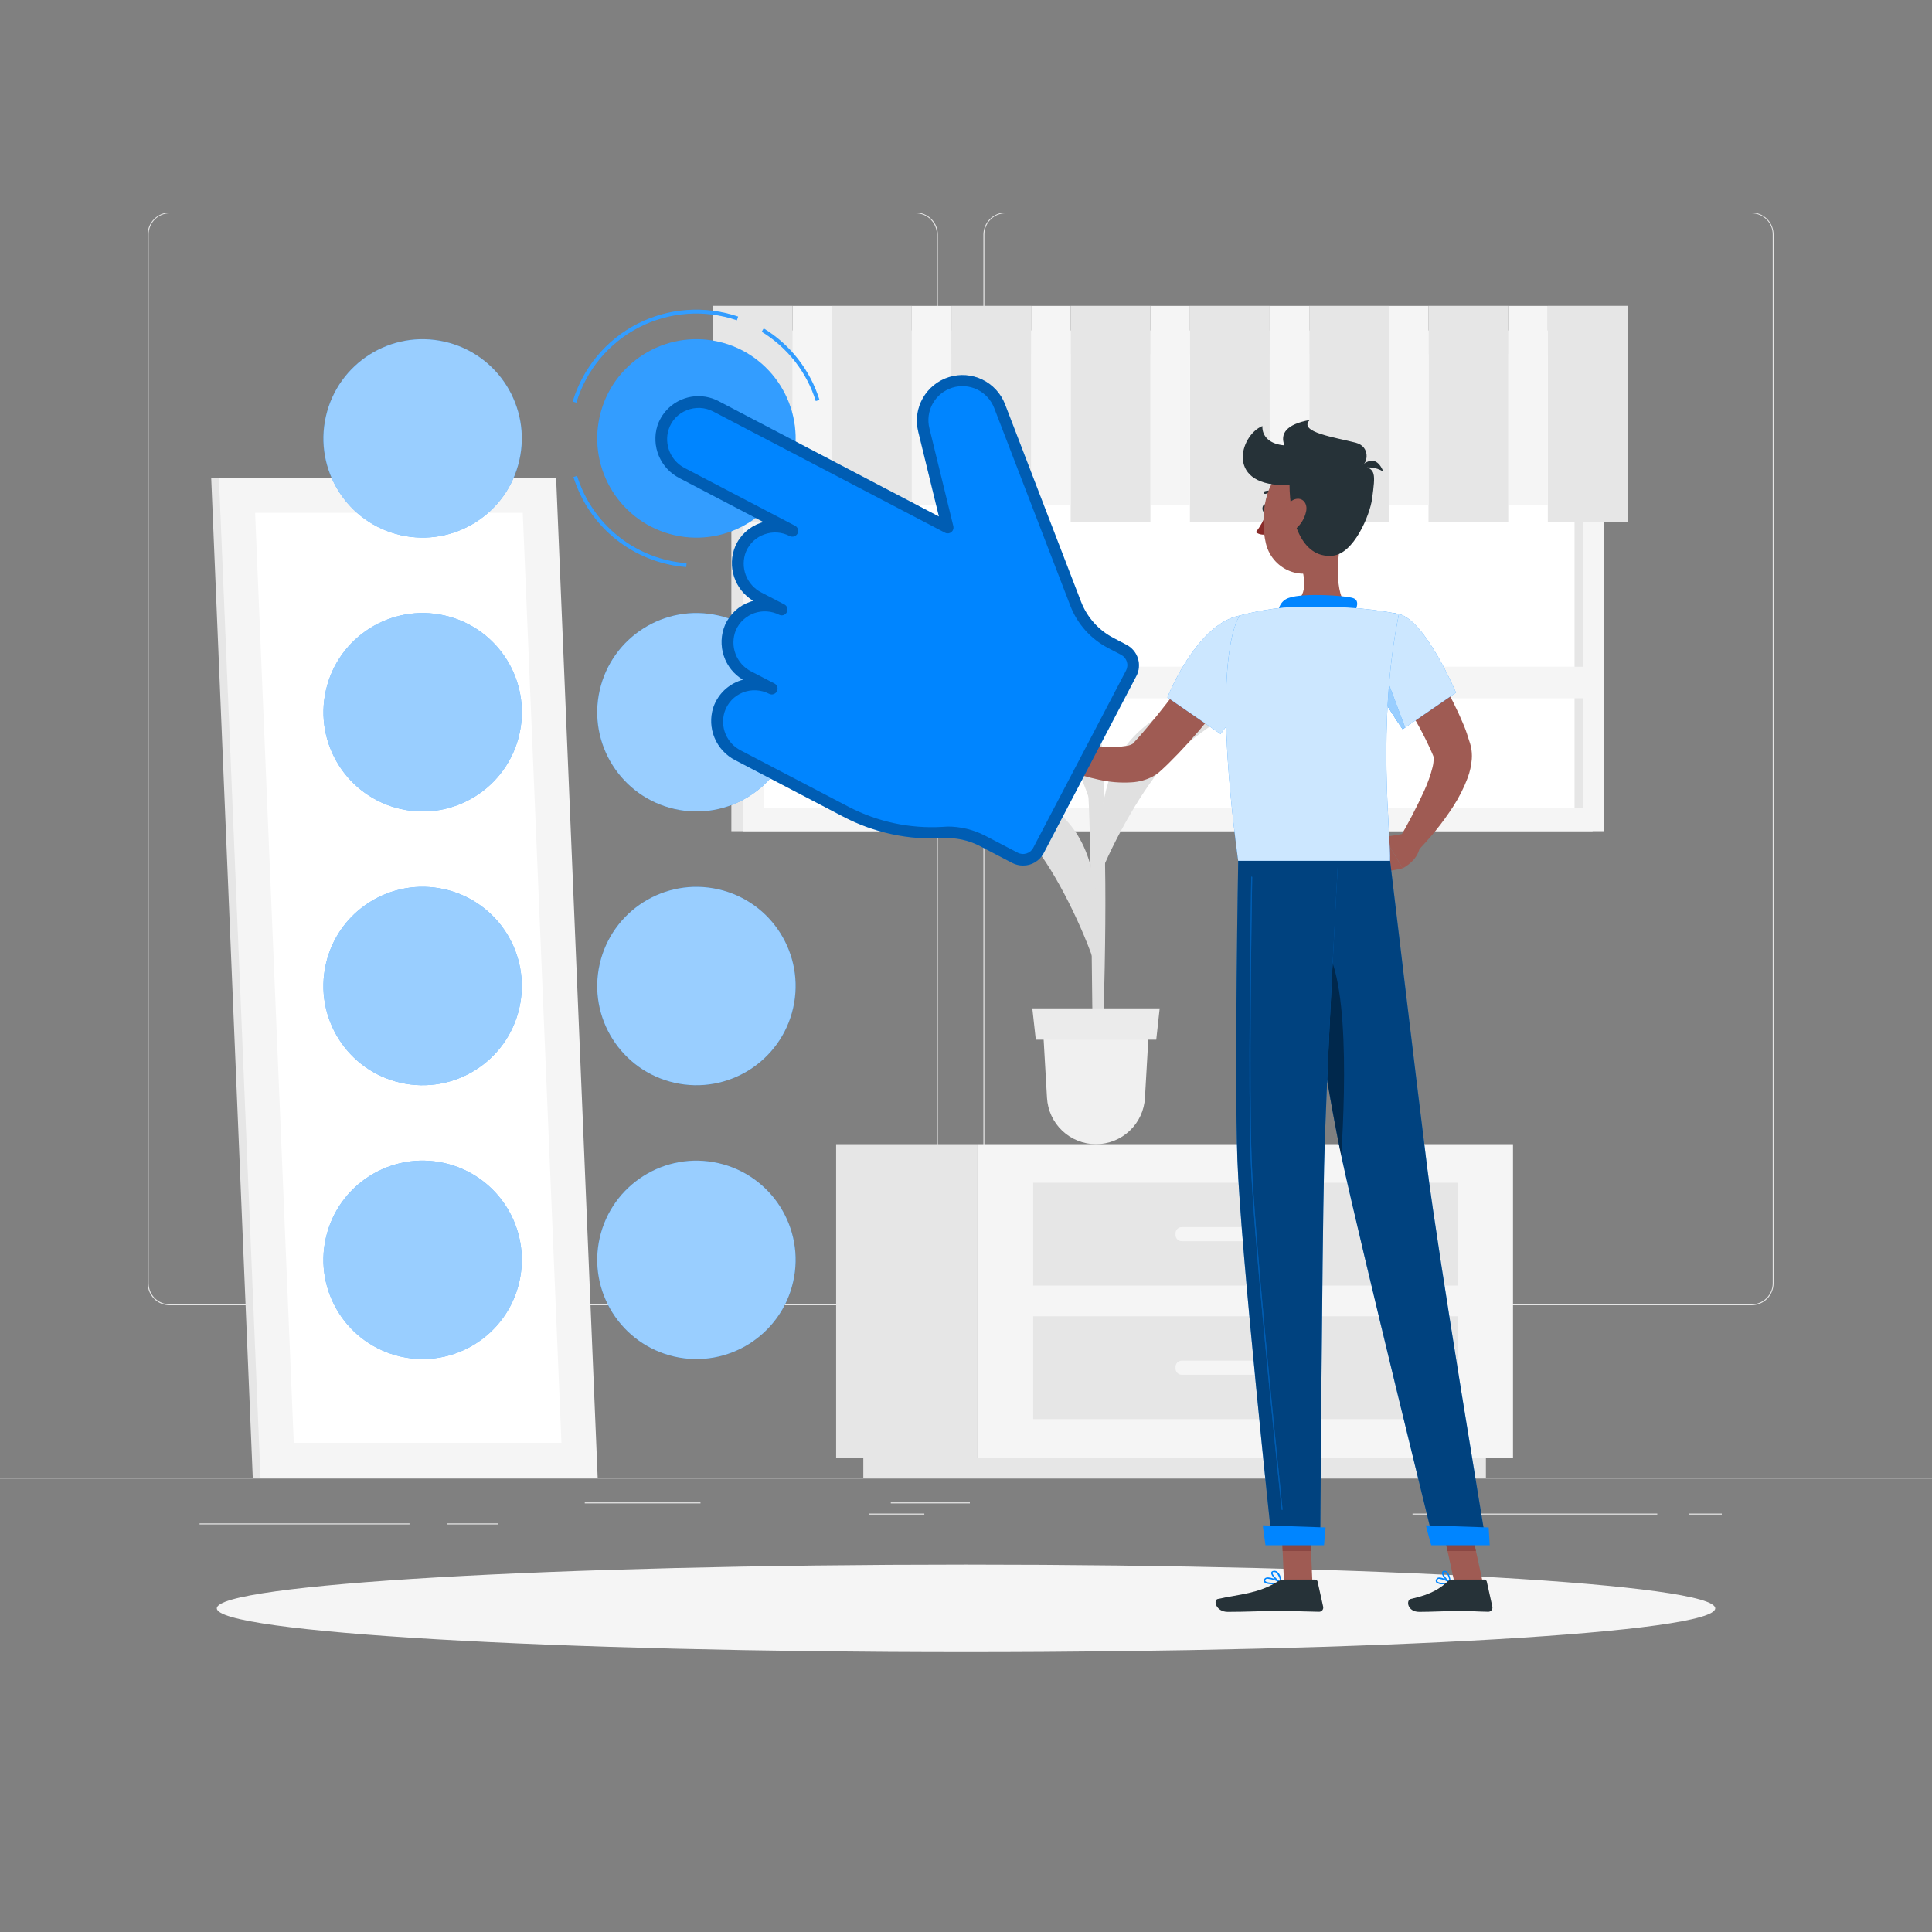 <svg width="40" height="40" viewBox="0 0 40 40" fill="none" xmlns="http://www.w3.org/2000/svg">
<rect x="0" y="0" width="40" height="40" fill="#808080" stroke="none"/>
<path d="M40 30.592H0V30.612H40V30.592Z" fill="#E6E6E6"/>
<path d="M8.479 31.541H4.132V31.561H8.479V31.541Z" fill="#E6E6E6"/>
<path d="M20.08 31.106H18.443V31.126H20.08V31.106Z" fill="#E6E6E6"/>
<path d="M14.503 31.106H12.107V31.126H14.503V31.106Z" fill="#E6E6E6"/>
<path d="M34.312 31.337H29.245V31.357H34.312V31.337Z" fill="#E6E6E6"/>
<path d="M19.137 31.337H17.994V31.357H19.137V31.337Z" fill="#E6E6E6"/>
<path d="M10.32 31.541H9.254V31.561H10.32V31.541Z" fill="#E6E6E6"/>
<path d="M35.648 31.337H34.967V31.357H35.648V31.337Z" fill="#E6E6E6"/>
<path d="M18.96 27.024H3.513C3.392 27.024 3.276 26.976 3.19 26.89C3.105 26.804 3.057 26.688 3.057 26.567V4.853C3.058 4.732 3.106 4.617 3.192 4.533C3.277 4.448 3.392 4.4 3.513 4.4H18.96C19.081 4.4 19.197 4.448 19.283 4.534C19.369 4.619 19.417 4.736 19.417 4.857V26.567C19.417 26.688 19.369 26.804 19.283 26.89C19.197 26.976 19.081 27.024 18.96 27.024ZM3.513 4.416C3.397 4.416 3.286 4.462 3.204 4.544C3.123 4.626 3.077 4.737 3.077 4.853V26.567C3.077 26.683 3.123 26.794 3.204 26.876C3.286 26.958 3.397 27.004 3.513 27.004H18.96C19.076 27.004 19.187 26.958 19.268 26.876C19.35 26.794 19.396 26.683 19.397 26.567V4.853C19.396 4.737 19.35 4.626 19.268 4.544C19.187 4.462 19.076 4.416 18.96 4.416H3.513Z" fill="#E6E6E6"/>
<path d="M36.265 27.024H20.817C20.696 27.024 20.58 26.976 20.494 26.89C20.409 26.804 20.361 26.688 20.36 26.567V4.853C20.362 4.732 20.41 4.617 20.496 4.533C20.581 4.448 20.697 4.4 20.817 4.4H36.265C36.385 4.4 36.501 4.448 36.586 4.533C36.671 4.618 36.719 4.733 36.72 4.853V26.567C36.72 26.688 36.672 26.804 36.587 26.89C36.502 26.975 36.386 27.023 36.265 27.024ZM20.817 4.416C20.701 4.416 20.59 4.462 20.509 4.544C20.427 4.626 20.381 4.737 20.38 4.853V26.567C20.381 26.683 20.427 26.794 20.509 26.876C20.59 26.958 20.701 27.004 20.817 27.004H36.265C36.381 27.004 36.492 26.958 36.574 26.876C36.656 26.794 36.702 26.683 36.702 26.567V4.853C36.702 4.737 36.656 4.626 36.574 4.544C36.492 4.462 36.381 4.416 36.265 4.416H20.817Z" fill="#E6E6E6"/>
<path d="M32.973 6.845H15.142V17.209H32.973V6.845Z" fill="#E6E6E6"/>
<path d="M33.214 6.845H15.383V17.209H33.214V6.845Z" fill="#F5F5F5"/>
<path d="M32.781 16.723V7.331L15.816 7.331V16.723H32.781Z" fill="white"/>
<path d="M32.781 16.723V7.331H32.599V16.723H32.781Z" fill="#E6E6E6"/>
<path d="M33.035 13.804H15.562V14.457H33.035V13.804Z" fill="#F5F5F5"/>
<path d="M20.239 23.689H17.311V30.18H20.239V23.689Z" fill="#E6E6E6"/>
<path d="M30.764 30.181H17.874V30.592H30.764V30.181Z" fill="#E6E6E6"/>
<path d="M20.239 30.181H31.325V23.689H20.239V30.181Z" fill="#F5F5F5"/>
<path d="M21.391 26.617H30.175V24.488H21.391V26.617Z" fill="#E6E6E6"/>
<path d="M21.391 29.381H30.175V27.252H21.391V29.381Z" fill="#E6E6E6"/>
<path d="M27.1 25.406H24.467C24.396 25.406 24.338 25.464 24.338 25.535V25.57C24.338 25.641 24.396 25.698 24.467 25.698H27.1C27.171 25.698 27.229 25.641 27.229 25.57V25.535C27.229 25.464 27.171 25.406 27.1 25.406Z" fill="#F5F5F5"/>
<path d="M27.1 28.171H24.467C24.396 28.171 24.338 28.229 24.338 28.3V28.334C24.338 28.405 24.396 28.463 24.467 28.463H27.1C27.171 28.463 27.229 28.405 27.229 28.334V28.3C27.229 28.229 27.171 28.171 27.1 28.171Z" fill="#F5F5F5"/>
<path d="M11.471 30.592H5.233L4.373 9.898H10.611L11.471 30.592Z" fill="#E6E6E6"/>
<path d="M12.374 30.592H5.393L4.533 9.898H11.514L12.374 30.592Z" fill="#F5F5F5"/>
<path d="M6.082 29.872L5.282 10.618H10.823L11.624 29.872H6.082Z" fill="white"/>
<path d="M22.795 22.687C22.875 20.502 22.955 17.474 22.786 16.378L22.51 16.164C22.51 16.164 22.57 16.368 22.602 19.717C22.634 23.066 22.673 22.19 22.639 22.687H22.795Z" fill="#E0E0E0"/>
<path d="M23.308 15.447C23.819 14.755 24.893 14.263 26.006 14.266C26.443 14.266 24.705 15.07 24.002 15.958C23.455 16.646 22.853 17.806 22.656 18.449C22.751 17.095 22.8 16.138 23.308 15.447Z" fill="#E0E0E0"/>
<path d="M22.284 17.249C21.815 16.529 20.771 15.975 19.661 15.913C19.225 15.888 20.912 16.793 21.562 17.718C22.067 18.438 22.602 19.63 22.762 20.285C22.745 18.928 22.754 17.97 22.284 17.249Z" fill="#E0E0E0"/>
<path d="M22.494 14.292C22.067 13.452 21.07 12.641 19.986 12.312C19.559 12.182 21.325 13.661 21.83 14.792C22.222 15.672 22.697 16.777 22.822 17.476C22.868 16.098 22.92 15.133 22.494 14.292Z" fill="#E0E0E0"/>
<path d="M22.691 23.689C22.951 23.689 23.201 23.589 23.389 23.411C23.578 23.232 23.691 22.988 23.705 22.729L23.795 21.169H21.587L21.677 22.729C21.691 22.988 21.804 23.232 21.993 23.411C22.181 23.589 22.431 23.689 22.691 23.689Z" fill="#F0F0F0"/>
<path d="M21.445 21.525H23.939L24.01 20.877H21.373L21.445 21.525Z" fill="#EBEBEB"/>
<path d="M32.046 10.812H33.697V6.332H32.046V10.812Z" fill="#E6E6E6"/>
<path d="M32.046 6.333H31.227V10.454H32.046V6.333Z" fill="#F5F5F5"/>
<path d="M29.576 10.812H31.227V6.332H29.576V10.812Z" fill="#E6E6E6"/>
<path d="M29.576 6.333H28.758V10.454H29.576V6.333Z" fill="#F5F5F5"/>
<path d="M27.107 10.812H28.758V6.332H27.107V10.812Z" fill="#E6E6E6"/>
<path d="M27.107 6.333H26.288V10.454H27.107V6.333Z" fill="#F5F5F5"/>
<path d="M24.636 10.812H26.287V6.332H24.636V10.812Z" fill="#E6E6E6"/>
<path d="M24.636 6.333H23.817V10.454H24.636V6.333Z" fill="#F5F5F5"/>
<path d="M22.167 10.812H23.818V6.332H22.167V10.812Z" fill="#E6E6E6"/>
<path d="M22.166 6.333H21.348V10.454H22.166V6.333Z" fill="#F5F5F5"/>
<path d="M19.697 10.812H21.348V6.332H19.697V10.812Z" fill="#E6E6E6"/>
<path d="M19.696 6.333H18.878V10.454H19.696V6.333Z" fill="#F5F5F5"/>
<path d="M17.227 10.812H18.878V6.332H17.227V10.812Z" fill="#E6E6E6"/>
<path d="M17.228 6.333H16.409V10.454H17.228V6.333Z" fill="#F5F5F5"/>
<path d="M14.758 10.812H16.409V6.332H14.758V10.812Z" fill="#E6E6E6"/>
<path d="M20 34.205C28.567 34.205 35.512 33.799 35.512 33.299C35.512 32.799 28.567 32.394 20 32.394C11.434 32.394 4.489 32.799 4.489 33.299C4.489 33.799 11.434 34.205 20 34.205Z" fill="#F5F5F5"/>
<path d="M28.194 17.562L28.534 18.082L29.04 17.977L28.658 17.331L28.194 17.562Z" fill="#9F5B53"/>
<path d="M29.158 13.105C29.23 13.193 29.29 13.27 29.352 13.355C29.413 13.44 29.472 13.521 29.531 13.606C29.648 13.775 29.759 13.949 29.863 14.127C29.967 14.306 30.067 14.488 30.155 14.679C30.203 14.773 30.243 14.872 30.286 14.969C30.329 15.066 30.366 15.167 30.397 15.272L30.423 15.352L30.436 15.391C30.443 15.414 30.45 15.439 30.455 15.462C30.472 15.545 30.478 15.63 30.472 15.715C30.462 15.848 30.433 15.978 30.387 16.103C30.308 16.311 30.208 16.51 30.087 16.697C29.863 17.043 29.602 17.365 29.31 17.657L28.96 17.383C29.153 17.055 29.328 16.718 29.487 16.372C29.559 16.214 29.618 16.05 29.66 15.882C29.676 15.818 29.683 15.753 29.682 15.688C29.682 15.674 29.679 15.66 29.673 15.648L29.66 15.617L29.634 15.557C29.484 15.22 29.308 14.896 29.106 14.588C29.005 14.428 28.899 14.274 28.791 14.117C28.684 13.961 28.567 13.806 28.462 13.664L29.158 13.105Z" fill="#9F5B53"/>
<path d="M28.961 12.712C29.512 12.838 30.144 14.34 30.144 14.34L29.041 15.098C28.765 14.704 28.521 14.288 28.309 13.856C27.982 13.168 28.401 12.583 28.961 12.712Z" fill="#0085FF"/>
<path opacity="0.8" d="M28.961 12.712C29.512 12.838 30.144 14.34 30.144 14.34L29.041 15.098C28.765 14.704 28.521 14.288 28.309 13.856C27.982 13.168 28.401 12.583 28.961 12.712Z" fill="white"/>
<path d="M28.568 13.669L29.092 15.062L29.04 15.098C29.04 15.098 28.813 14.778 28.568 14.352V13.669Z" fill="#0085FF"/>
<path opacity="0.6" d="M28.568 13.669L29.092 15.062L29.04 15.098C29.04 15.098 28.813 14.778 28.568 14.352V13.669Z" fill="white"/>
<path d="M27.172 32.771H26.584L26.525 31.41H27.113L27.172 32.771Z" fill="#9F5B53"/>
<path d="M30.701 32.771H30.113L29.817 31.41H30.405L30.701 32.771Z" fill="#9F5B53"/>
<path d="M26.525 31.411L26.556 32.112H27.144L27.113 31.411H26.525Z" fill="#8A4743"/>
<path d="M30.405 31.411H29.817L29.969 32.112H30.557L30.405 31.411Z" fill="#8A4743"/>
<path d="M26.751 17.822C26.751 17.822 27.418 22.313 27.784 23.996C28.184 25.836 29.696 31.976 29.696 31.976H30.773C30.773 31.976 29.776 25.987 29.547 24.16C29.299 22.18 28.78 17.819 28.78 17.819L26.751 17.822Z" fill="#0085FF"/>
<path opacity="0.5" d="M26.751 17.822C26.751 17.822 27.418 22.313 27.784 23.996C28.184 25.836 29.696 31.976 29.696 31.976H30.773C30.773 31.976 29.776 25.987 29.547 24.16C29.299 22.18 28.78 17.819 28.78 17.819L26.751 17.822Z" fill="black"/>
<path opacity="0.4" d="M27.173 19.422C27.944 19.573 27.862 22.45 27.769 23.929C27.547 22.883 27.221 20.871 26.999 19.443C27.053 19.417 27.114 19.409 27.173 19.422Z" fill="black"/>
<path d="M25.636 17.822C25.636 17.822 25.556 22.216 25.619 24.009C25.685 25.873 26.339 31.977 26.339 31.977H27.334C27.334 31.977 27.371 25.982 27.414 24.151C27.462 22.155 27.703 17.822 27.703 17.822H25.636Z" fill="#0085FF"/>
<path opacity="0.5" d="M25.636 17.822C25.636 17.822 25.556 22.216 25.619 24.009C25.685 25.873 26.339 31.977 26.339 31.977H27.334C27.334 31.977 27.371 25.982 27.414 24.151C27.462 22.155 27.703 17.822 27.703 17.822H25.636Z" fill="black"/>
<path d="M29.088 17.257L28.658 17.331L29.04 17.977C29.04 17.977 29.339 17.833 29.393 17.554L29.088 17.257Z" fill="#9F5B53"/>
<path d="M26.249 10.528C26.249 10.575 26.224 10.614 26.193 10.614C26.162 10.614 26.137 10.575 26.137 10.528C26.137 10.481 26.162 10.442 26.193 10.442C26.224 10.442 26.249 10.48 26.249 10.528Z" fill="#263238"/>
<path d="M26.227 10.613C26.171 10.758 26.095 10.895 26.001 11.019C26.033 11.042 26.07 11.058 26.11 11.065C26.149 11.072 26.189 11.071 26.227 11.061V10.613Z" fill="#892B29"/>
<path d="M26.417 10.265C26.411 10.266 26.405 10.264 26.401 10.26C26.373 10.239 26.34 10.224 26.306 10.218C26.271 10.212 26.236 10.214 26.202 10.224C26.199 10.225 26.195 10.226 26.192 10.226C26.188 10.226 26.185 10.225 26.181 10.223C26.178 10.222 26.175 10.22 26.173 10.217C26.17 10.214 26.168 10.211 26.167 10.208C26.166 10.205 26.165 10.201 26.165 10.197C26.165 10.194 26.166 10.19 26.167 10.187C26.169 10.183 26.171 10.18 26.173 10.178C26.176 10.175 26.179 10.173 26.182 10.172C26.224 10.158 26.269 10.155 26.313 10.163C26.357 10.17 26.398 10.188 26.433 10.215C26.436 10.217 26.439 10.22 26.441 10.223C26.442 10.226 26.444 10.229 26.445 10.233C26.445 10.236 26.445 10.24 26.444 10.244C26.443 10.247 26.442 10.251 26.439 10.254C26.437 10.257 26.433 10.26 26.43 10.262C26.426 10.265 26.421 10.266 26.417 10.265Z" fill="#263238"/>
<path d="M27.779 11.074C27.694 11.505 27.61 12.292 27.911 12.579C27.911 12.579 27.793 13.015 26.994 13.015C26.114 13.015 26.575 12.579 26.575 12.579C27.055 12.465 27.042 12.109 26.958 11.775L27.779 11.074Z" fill="#9F5B53"/>
<path d="M28.026 12.729C28.089 12.591 28.158 12.433 28.015 12.383C27.855 12.329 26.993 12.274 26.695 12.375C26.656 12.386 26.619 12.405 26.587 12.43C26.555 12.455 26.529 12.486 26.509 12.522C26.489 12.557 26.476 12.596 26.472 12.637C26.467 12.677 26.471 12.718 26.482 12.758L28.026 12.729Z" fill="#0085FF"/>
<path d="M29.876 32.8C29.852 32.803 29.826 32.802 29.802 32.795C29.778 32.788 29.755 32.777 29.735 32.762C29.728 32.752 29.725 32.74 29.725 32.728C29.725 32.717 29.728 32.705 29.735 32.695C29.74 32.687 29.746 32.68 29.753 32.674C29.761 32.668 29.77 32.664 29.779 32.662C29.865 32.643 30.027 32.754 30.034 32.758C30.036 32.76 30.038 32.762 30.039 32.765C30.04 32.767 30.04 32.77 30.04 32.773C30.039 32.775 30.038 32.778 30.036 32.78C30.034 32.782 30.032 32.783 30.029 32.783C29.979 32.794 29.928 32.8 29.876 32.8ZM29.803 32.688H29.786C29.78 32.689 29.775 32.691 29.771 32.695C29.767 32.698 29.763 32.702 29.76 32.707C29.747 32.73 29.756 32.739 29.76 32.742C29.785 32.776 29.905 32.776 29.993 32.762C29.936 32.724 29.871 32.699 29.803 32.69V32.688Z" fill="#0085FF"/>
<path d="M30.027 32.785H30.021C29.96 32.752 29.842 32.626 29.854 32.558C29.856 32.548 29.862 32.538 29.87 32.532C29.878 32.525 29.889 32.521 29.899 32.522C29.91 32.52 29.92 32.521 29.93 32.524C29.941 32.527 29.95 32.532 29.958 32.539C30.026 32.595 30.038 32.765 30.038 32.772C30.039 32.774 30.038 32.777 30.037 32.779C30.036 32.782 30.034 32.783 30.032 32.785C30.03 32.785 30.029 32.785 30.027 32.785ZM29.909 32.545H29.902C29.884 32.545 29.882 32.557 29.882 32.56C29.874 32.599 29.95 32.696 30.01 32.742C30.005 32.675 29.981 32.611 29.941 32.557C29.932 32.55 29.92 32.547 29.909 32.547V32.545Z" fill="#0085FF"/>
<path d="M26.347 32.8C26.272 32.8 26.199 32.789 26.174 32.756C26.168 32.747 26.165 32.736 26.165 32.725C26.165 32.714 26.168 32.704 26.174 32.695C26.179 32.687 26.185 32.679 26.193 32.674C26.201 32.668 26.209 32.664 26.218 32.662C26.315 32.636 26.522 32.752 26.53 32.757C26.533 32.759 26.535 32.761 26.536 32.764C26.537 32.766 26.537 32.769 26.537 32.772C26.537 32.775 26.535 32.777 26.533 32.779C26.531 32.781 26.529 32.782 26.526 32.783C26.467 32.794 26.407 32.8 26.347 32.8ZM26.254 32.686C26.245 32.685 26.236 32.685 26.227 32.686C26.222 32.687 26.216 32.69 26.212 32.693C26.207 32.696 26.203 32.7 26.2 32.705C26.191 32.723 26.194 32.731 26.2 32.736C26.227 32.773 26.375 32.775 26.486 32.76C26.414 32.721 26.335 32.696 26.254 32.688V32.686Z" fill="#0085FF"/>
<path d="M26.525 32.786H26.52C26.448 32.754 26.308 32.626 26.319 32.561C26.319 32.545 26.332 32.526 26.371 32.522C26.385 32.519 26.4 32.52 26.414 32.525C26.427 32.529 26.44 32.536 26.451 32.546C26.526 32.606 26.541 32.765 26.542 32.772C26.542 32.775 26.542 32.777 26.541 32.779C26.54 32.781 26.538 32.783 26.537 32.785C26.535 32.786 26.533 32.786 26.531 32.786C26.529 32.787 26.527 32.786 26.525 32.786ZM26.382 32.546H26.373C26.349 32.546 26.347 32.558 26.346 32.562C26.34 32.602 26.436 32.702 26.506 32.745C26.499 32.678 26.471 32.614 26.426 32.564C26.414 32.553 26.398 32.547 26.382 32.547V32.546Z" fill="#0085FF"/>
<path d="M30.071 32.703H30.731C30.743 32.703 30.754 32.707 30.763 32.715C30.773 32.722 30.779 32.732 30.782 32.744L30.898 33.266C30.9 33.279 30.9 33.292 30.897 33.305C30.894 33.317 30.888 33.329 30.879 33.339C30.871 33.349 30.861 33.357 30.849 33.362C30.837 33.368 30.824 33.371 30.811 33.37C30.581 33.366 30.469 33.353 30.178 33.353C30 33.353 29.632 33.372 29.385 33.372C29.137 33.372 29.106 33.132 29.207 33.105C29.66 33.006 29.83 32.87 29.976 32.74C30.002 32.716 30.036 32.703 30.071 32.703Z" fill="#263238"/>
<path d="M26.588 32.703H27.228C27.24 32.703 27.251 32.707 27.26 32.715C27.27 32.722 27.276 32.732 27.279 32.744L27.395 33.266C27.397 33.279 27.397 33.292 27.394 33.305C27.391 33.317 27.385 33.329 27.377 33.339C27.369 33.349 27.359 33.357 27.347 33.362C27.335 33.368 27.323 33.37 27.31 33.37C27.078 33.366 26.744 33.353 26.453 33.353C26.113 33.353 25.819 33.372 25.419 33.372C25.179 33.372 25.111 33.132 25.212 33.105C25.672 33.005 26.047 32.994 26.445 32.749C26.487 32.721 26.537 32.705 26.588 32.703Z" fill="#263238"/>
<path d="M25.748 13.914C25.516 14.258 25.275 14.579 25.015 14.897C24.755 15.219 24.477 15.526 24.183 15.816L24.068 15.925L24.038 15.952L24.018 15.97L23.988 15.996C23.95 16.026 23.91 16.052 23.868 16.076C23.733 16.147 23.584 16.188 23.432 16.197C23.199 16.212 22.966 16.193 22.739 16.14C22.328 16.049 21.929 15.909 21.551 15.723L21.697 15.307C22.072 15.382 22.451 15.433 22.832 15.461C23 15.475 23.168 15.468 23.334 15.441C23.381 15.434 23.427 15.416 23.467 15.389V15.384L23.472 15.377L23.496 15.351L23.591 15.247C23.841 14.961 24.084 14.658 24.319 14.347C24.554 14.036 24.789 13.719 25.014 13.408L25.748 13.914Z" fill="#9F5B53"/>
<path d="M26.02 14.006C25.938 14.503 25.723 14.968 25.399 15.352C25.386 15.07 25.381 14.818 25.382 14.591L26.02 14.006Z" fill="#BED3FC"/>
<path d="M27.829 10.427C27.794 11.009 27.803 11.352 27.509 11.651C27.067 12.101 26.348 11.834 26.209 11.251C26.084 10.728 26.163 9.864 26.734 9.632C26.859 9.58 26.996 9.562 27.131 9.578C27.265 9.594 27.394 9.644 27.503 9.724C27.613 9.804 27.701 9.91 27.758 10.033C27.815 10.156 27.839 10.292 27.829 10.427Z" fill="#9F5B53"/>
<path d="M26.698 10.04C26.703 10.725 26.925 11.565 27.588 11.506C28.028 11.468 28.362 10.665 28.408 10.325C28.477 9.805 28.488 9.706 28.195 9.646C28.323 9.577 28.369 9.246 28.07 9.166C27.654 9.057 26.87 8.949 27.116 8.696C26.625 8.785 26.502 8.981 26.592 9.221C26.304 9.198 26.128 9.048 26.136 8.821C25.66 9.013 25.352 10.104 26.698 10.04Z" fill="#263238"/>
<path d="M27.04 10.597C27.008 10.738 26.93 10.864 26.818 10.957C26.67 11.077 26.552 10.969 26.555 10.797C26.555 10.641 26.64 10.39 26.806 10.337C26.972 10.285 27.081 10.426 27.04 10.597Z" fill="#9F5B53"/>
<path d="M28.641 9.765C28.562 9.715 28.473 9.686 28.38 9.679C28.288 9.672 28.195 9.689 28.11 9.727C28.11 9.727 28.443 9.28 28.641 9.765Z" fill="#263238"/>
<path d="M29.521 31.58C29.516 31.58 29.632 31.993 29.632 31.993H30.843L30.821 31.624L29.521 31.58Z" fill="#0085FF"/>
<path d="M26.145 31.58C26.14 31.58 26.201 31.993 26.201 31.993H27.412L27.445 31.624L26.145 31.58Z" fill="#0085FF"/>
<path d="M26.543 31.262C26.541 31.262 26.538 31.261 26.537 31.259C26.535 31.257 26.534 31.255 26.534 31.253C26.358 29.563 25.944 25.475 25.894 24.009C25.84 22.512 25.889 19.154 25.905 18.16C25.905 18.154 25.91 18.151 25.915 18.15C25.918 18.151 25.92 18.152 25.922 18.153C25.924 18.155 25.925 18.157 25.925 18.16C25.909 19.154 25.86 22.512 25.914 24.008C25.966 25.474 26.379 29.561 26.554 31.25C26.554 31.253 26.553 31.256 26.551 31.258C26.549 31.26 26.547 31.261 26.544 31.262H26.543Z" fill="#0085FF"/>
<path opacity="0.3" d="M26.543 31.262C26.541 31.262 26.538 31.261 26.537 31.259C26.535 31.257 26.534 31.255 26.534 31.253C26.358 29.563 25.944 25.475 25.894 24.009C25.84 22.512 25.889 19.154 25.905 18.16C25.905 18.154 25.91 18.151 25.915 18.15C25.918 18.151 25.92 18.152 25.922 18.153C25.924 18.155 25.925 18.157 25.925 18.16C25.909 19.154 25.86 22.512 25.914 24.008C25.966 25.474 26.379 29.561 26.554 31.25C26.554 31.253 26.553 31.256 26.551 31.258C26.549 31.26 26.547 31.261 26.544 31.262H26.543Z" fill="black"/>
<path d="M26.291 13.218C26.371 13.778 25.271 15.197 25.271 15.197L24.17 14.438C24.17 14.438 24.476 13.655 24.99 13.142C25.577 12.56 26.206 12.613 26.291 13.218Z" fill="#0085FF"/>
<path opacity="0.8" d="M26.291 13.218C26.371 13.778 25.271 15.197 25.271 15.197L24.17 14.438C24.17 14.438 24.476 13.655 24.99 13.142C25.577 12.56 26.206 12.613 26.291 13.218Z" fill="white"/>
<path d="M25.671 12.742C25.671 12.742 25.045 13.448 25.635 17.822H28.779C28.801 17.342 28.498 14.985 28.963 12.712C28.615 12.645 28.264 12.6 27.911 12.579C27.466 12.553 27.02 12.553 26.575 12.579C26.27 12.61 25.967 12.664 25.671 12.742Z" fill="#0085FF"/>
<path opacity="0.8" d="M25.671 12.742C25.671 12.742 25.045 13.448 25.635 17.822H28.779C28.801 17.342 28.498 14.985 28.963 12.712C28.615 12.645 28.264 12.6 27.911 12.579C27.466 12.553 27.02 12.553 26.575 12.579C26.27 12.61 25.967 12.664 25.671 12.742Z" fill="white"/>
<path d="M16.421 9.532C16.672 8.426 15.979 7.325 14.873 7.074C13.767 6.823 12.667 7.516 12.416 8.622C12.165 9.728 12.858 10.829 13.964 11.08C15.07 11.331 16.17 10.638 16.421 9.532Z" fill="#0085FF"/>
<path opacity="0.2" d="M16.421 9.532C16.672 8.426 15.979 7.325 14.873 7.074C13.767 6.823 12.667 7.516 12.416 8.622C12.165 9.728 12.858 10.829 13.964 11.08C15.07 11.331 16.17 10.638 16.421 9.532Z" fill="white"/>
<path d="M14.207 11.74C13.676 11.699 13.169 11.499 12.753 11.167C12.337 10.835 12.03 10.385 11.872 9.876L11.948 9.852C12.101 10.346 12.399 10.782 12.803 11.104C13.207 11.427 13.698 11.62 14.214 11.66L14.207 11.74Z" fill="#0085FF"/>
<path opacity="0.2" d="M14.207 11.74C13.676 11.699 13.169 11.499 12.753 11.167C12.337 10.835 12.03 10.385 11.872 9.876L11.948 9.852C12.101 10.346 12.399 10.782 12.803 11.104C13.207 11.427 13.698 11.62 14.214 11.66L14.207 11.74Z" fill="white"/>
<path d="M11.936 8.338L11.856 8.315C11.96 7.971 12.131 7.651 12.361 7.374C12.591 7.097 12.874 6.87 13.194 6.706C13.514 6.541 13.864 6.443 14.223 6.418C14.582 6.392 14.942 6.439 15.282 6.555L15.256 6.631C14.926 6.518 14.577 6.473 14.228 6.498C13.88 6.523 13.541 6.619 13.23 6.778C12.92 6.938 12.645 7.159 12.422 7.427C12.199 7.696 12.032 8.007 11.932 8.341L11.936 8.338Z" fill="#0085FF"/>
<path opacity="0.2" d="M11.936 8.338L11.856 8.315C11.96 7.971 12.131 7.651 12.361 7.374C12.591 7.097 12.874 6.87 13.194 6.706C13.514 6.541 13.864 6.443 14.223 6.418C14.582 6.392 14.942 6.439 15.282 6.555L15.256 6.631C14.926 6.518 14.577 6.473 14.228 6.498C13.88 6.523 13.541 6.619 13.23 6.778C12.92 6.938 12.645 7.159 12.422 7.427C12.199 7.696 12.032 8.007 11.932 8.341L11.936 8.338Z" fill="white"/>
<path d="M16.89 8.303C16.703 7.705 16.305 7.196 15.771 6.869L15.812 6.8C16.363 7.137 16.773 7.663 16.966 8.279L16.89 8.303Z" fill="#0085FF"/>
<path opacity="0.2" d="M16.89 8.303C16.703 7.705 16.305 7.196 15.771 6.869L15.812 6.8C16.363 7.137 16.773 7.663 16.966 8.279L16.89 8.303Z" fill="white"/>
<path d="M16.422 15.2C16.673 14.095 15.98 12.994 14.874 12.743C13.768 12.492 12.668 13.185 12.416 14.291C12.165 15.397 12.858 16.497 13.965 16.749C15.071 17 16.171 16.307 16.422 15.2Z" fill="#0085FF"/>
<path opacity="0.6" d="M16.422 15.2C16.673 14.095 15.98 12.994 14.874 12.743C13.768 12.492 12.668 13.185 12.416 14.291C12.165 15.397 12.858 16.497 13.965 16.749C15.071 17 16.171 16.307 16.422 15.2Z" fill="white"/>
<path d="M16.421 20.869C16.672 19.763 15.979 18.663 14.873 18.412C13.767 18.161 12.667 18.854 12.416 19.96C12.165 21.066 12.858 22.166 13.964 22.417C15.07 22.668 16.17 21.975 16.421 20.869Z" fill="#0085FF"/>
<path opacity="0.6" d="M16.421 20.869C16.672 19.763 15.979 18.663 14.873 18.412C13.767 18.161 12.667 18.854 12.416 19.96C12.165 21.066 12.858 22.166 13.964 22.417C15.07 22.668 16.17 21.975 16.421 20.869Z" fill="white"/>
<path d="M16.421 26.538C16.672 25.432 15.979 24.332 14.873 24.081C13.767 23.83 12.667 24.523 12.416 25.629C12.165 26.735 12.858 27.835 13.964 28.087C15.07 28.337 16.17 27.645 16.421 26.538Z" fill="#0085FF"/>
<path opacity="0.6" d="M16.421 26.538C16.672 25.432 15.979 24.332 14.873 24.081C13.767 23.83 12.667 24.523 12.416 25.629C12.165 26.735 12.858 27.835 13.964 28.087C15.07 28.337 16.17 27.645 16.421 26.538Z" fill="white"/>
<path d="M10.752 9.531C11.003 8.425 10.31 7.325 9.204 7.074C8.098 6.823 6.998 7.516 6.747 8.622C6.496 9.728 7.189 10.828 8.295 11.079C9.401 11.33 10.501 10.637 10.752 9.531Z" fill="#0085FF"/>
<path opacity="0.6" d="M10.752 9.531C11.003 8.425 10.31 7.325 9.204 7.074C8.098 6.823 6.998 7.516 6.747 8.622C6.496 9.728 7.189 10.828 8.295 11.079C9.401 11.33 10.501 10.637 10.752 9.531Z" fill="white"/>
<path d="M10.753 15.2C11.004 14.095 10.311 12.994 9.205 12.743C8.099 12.492 6.999 13.185 6.748 14.291C6.497 15.397 7.19 16.497 8.296 16.749C9.402 17 10.502 16.307 10.753 15.2Z" fill="#0085FF"/>
<path opacity="0.6" d="M10.753 15.2C11.004 14.095 10.311 12.994 9.205 12.743C8.099 12.492 6.999 13.185 6.748 14.291C6.497 15.397 7.19 16.497 8.296 16.749C9.402 17 10.502 16.307 10.753 15.2Z" fill="white"/>
<path d="M10.752 20.869C11.003 19.763 10.31 18.663 9.204 18.412C8.098 18.161 6.998 18.854 6.747 19.96C6.496 21.066 7.189 22.166 8.295 22.417C9.401 22.668 10.501 21.975 10.752 20.869Z" fill="#0085FF"/>
<path opacity="0.6" d="M10.752 20.869C11.003 19.763 10.31 18.663 9.204 18.412C8.098 18.161 6.998 18.854 6.747 19.96C6.496 21.066 7.189 22.166 8.295 22.417C9.401 22.668 10.501 21.975 10.752 20.869Z" fill="white"/>
<path d="M10.752 26.538C11.003 25.432 10.31 24.332 9.204 24.081C8.098 23.83 6.998 24.523 6.747 25.629C6.496 26.735 7.189 27.835 8.295 28.086C9.401 28.337 10.501 27.644 10.752 26.538Z" fill="#0085FF"/>
<path opacity="0.6" d="M10.752 26.538C11.003 25.432 10.31 24.332 9.204 24.081C8.098 23.83 6.998 24.523 6.747 25.629C6.496 26.735 7.189 27.835 8.295 28.086C9.401 28.337 10.501 27.644 10.752 26.538Z" fill="white"/>
<path d="M21.776 15.35L21.345 14.904L20.885 15.497C20.885 15.497 21.235 15.835 21.652 15.737L21.776 15.35Z" fill="#9F5B53"/>
<path d="M20.752 14.659L20.555 15.282L20.884 15.498L21.344 14.904L20.752 14.659Z" fill="#9F5B53"/>
<path d="M14.88 14.693C14.916 14.587 14.974 14.49 15.05 14.408C15.127 14.327 15.221 14.263 15.324 14.221C15.428 14.18 15.539 14.161 15.651 14.166C15.763 14.171 15.872 14.201 15.971 14.253L15.491 14.003C15.313 13.913 15.176 13.76 15.106 13.573C15.037 13.387 15.04 13.181 15.115 12.997C15.158 12.899 15.22 12.812 15.297 12.74C15.375 12.668 15.467 12.612 15.567 12.577C15.667 12.541 15.773 12.527 15.879 12.534C15.985 12.541 16.088 12.57 16.182 12.619L15.702 12.37C15.524 12.28 15.387 12.127 15.317 11.94C15.248 11.754 15.251 11.547 15.326 11.363C15.369 11.265 15.431 11.177 15.509 11.104C15.588 11.031 15.68 10.975 15.781 10.94C15.882 10.905 15.989 10.89 16.095 10.898C16.202 10.906 16.305 10.936 16.4 10.986L14.121 9.794C13.953 9.71 13.821 9.57 13.747 9.397C13.674 9.224 13.665 9.031 13.721 8.853C13.757 8.747 13.815 8.65 13.892 8.569C13.969 8.487 14.062 8.424 14.166 8.382C14.269 8.34 14.381 8.321 14.493 8.326C14.604 8.332 14.713 8.361 14.813 8.413L19.613 10.922L19.12 8.9C19.071 8.697 19.102 8.483 19.205 8.301C19.308 8.119 19.476 7.983 19.675 7.921C19.875 7.859 20.09 7.874 20.279 7.964C20.467 8.055 20.614 8.213 20.69 8.408L22.265 12.497C22.399 12.847 22.657 13.136 22.989 13.309L23.263 13.453C23.305 13.475 23.343 13.505 23.373 13.541C23.403 13.577 23.426 13.619 23.44 13.665C23.454 13.71 23.459 13.758 23.455 13.805C23.451 13.852 23.437 13.898 23.415 13.94L21.495 17.608C21.451 17.692 21.374 17.756 21.283 17.785C21.192 17.814 21.093 17.805 21.008 17.761L20.334 17.409C20.079 17.278 19.793 17.218 19.507 17.237C18.815 17.276 18.126 17.127 17.512 16.805L15.272 15.634C15.106 15.549 14.975 15.408 14.903 15.235C14.832 15.063 14.823 14.87 14.88 14.693Z" fill="#0085FF"/>
<path d="M21.179 17.92C21.102 17.92 21.025 17.901 20.957 17.866L20.283 17.514C20.047 17.393 19.783 17.337 19.518 17.354C18.805 17.393 18.094 17.24 17.461 16.909L15.221 15.738C15.029 15.639 14.878 15.476 14.795 15.277C14.712 15.079 14.702 14.857 14.767 14.651C14.808 14.528 14.876 14.416 14.964 14.322C15.053 14.229 15.161 14.155 15.281 14.107C15.314 14.094 15.347 14.082 15.382 14.073C15.194 13.961 15.054 13.786 14.986 13.579C14.917 13.372 14.925 13.147 15.009 12.945C15.057 12.833 15.129 12.731 15.219 12.647C15.309 12.564 15.415 12.5 15.531 12.46C15.553 12.453 15.574 12.445 15.596 12.44C15.409 12.328 15.268 12.152 15.2 11.945C15.131 11.738 15.139 11.513 15.223 11.312C15.271 11.199 15.343 11.098 15.433 11.014C15.523 10.931 15.629 10.867 15.745 10.827C15.765 10.82 15.786 10.813 15.806 10.808L14.066 9.898C13.874 9.799 13.723 9.636 13.64 9.437C13.557 9.239 13.547 9.017 13.612 8.811C13.653 8.689 13.721 8.577 13.809 8.483C13.898 8.389 14.006 8.316 14.126 8.268C14.245 8.219 14.374 8.198 14.503 8.204C14.632 8.21 14.758 8.244 14.873 8.303L19.44 10.694L19.009 8.928C18.953 8.695 18.988 8.45 19.107 8.242C19.225 8.035 19.418 7.879 19.646 7.808C19.875 7.737 20.122 7.755 20.337 7.859C20.552 7.963 20.721 8.145 20.807 8.368L22.381 12.457C22.506 12.78 22.743 13.046 23.049 13.206L23.323 13.35C23.379 13.379 23.429 13.419 23.469 13.467C23.51 13.515 23.541 13.572 23.559 13.632C23.578 13.692 23.585 13.755 23.579 13.818C23.574 13.881 23.556 13.942 23.526 13.998L21.606 17.667C21.565 17.744 21.503 17.808 21.428 17.853C21.353 17.898 21.267 17.921 21.179 17.92ZM19.609 17.113C19.882 17.111 20.151 17.176 20.394 17.301L21.068 17.653C21.096 17.668 21.127 17.677 21.158 17.68C21.19 17.683 21.222 17.679 21.252 17.67C21.282 17.66 21.31 17.645 21.335 17.625C21.359 17.604 21.379 17.579 21.393 17.551L23.314 13.882C23.328 13.854 23.337 13.824 23.34 13.792C23.343 13.761 23.339 13.729 23.33 13.699C23.32 13.668 23.305 13.64 23.285 13.616C23.264 13.592 23.239 13.572 23.211 13.557L22.938 13.414C22.581 13.227 22.304 12.917 22.16 12.541L20.585 8.451C20.521 8.283 20.396 8.145 20.234 8.066C20.073 7.987 19.887 7.973 19.715 8.027C19.544 8.081 19.399 8.198 19.311 8.355C19.223 8.512 19.199 8.697 19.243 8.871L19.738 10.894C19.743 10.917 19.742 10.94 19.734 10.962C19.727 10.983 19.713 11.003 19.695 11.017C19.677 11.031 19.655 11.04 19.632 11.042C19.609 11.044 19.586 11.04 19.566 11.029L14.765 8.519C14.682 8.476 14.59 8.451 14.496 8.446C14.401 8.442 14.307 8.458 14.22 8.493C14.131 8.527 14.052 8.581 13.986 8.65C13.921 8.719 13.872 8.802 13.843 8.893C13.795 9.044 13.803 9.208 13.865 9.355C13.927 9.501 14.039 9.621 14.181 9.693L16.461 10.885C16.489 10.899 16.51 10.925 16.52 10.955C16.529 10.986 16.526 11.018 16.512 11.047C16.504 11.061 16.494 11.073 16.482 11.083C16.47 11.093 16.456 11.101 16.441 11.106C16.411 11.115 16.378 11.112 16.349 11.098C16.27 11.056 16.183 11.032 16.093 11.025C16.004 11.019 15.914 11.032 15.829 11.062C15.745 11.091 15.667 11.137 15.601 11.198C15.535 11.259 15.483 11.334 15.447 11.416C15.383 11.572 15.381 11.747 15.44 11.905C15.5 12.063 15.616 12.193 15.767 12.269L16.247 12.518C16.273 12.534 16.292 12.559 16.3 12.589C16.308 12.618 16.304 12.649 16.29 12.676C16.276 12.703 16.252 12.723 16.224 12.734C16.195 12.744 16.164 12.742 16.136 12.73C16.056 12.689 15.969 12.665 15.88 12.659C15.791 12.652 15.701 12.665 15.617 12.694C15.532 12.724 15.454 12.771 15.388 12.832C15.322 12.893 15.27 12.967 15.234 13.05C15.171 13.206 15.168 13.38 15.228 13.538C15.287 13.696 15.404 13.826 15.554 13.902L16.034 14.151C16.062 14.166 16.084 14.191 16.093 14.222C16.103 14.252 16.1 14.285 16.085 14.313C16.07 14.341 16.045 14.363 16.015 14.372C15.984 14.382 15.951 14.379 15.923 14.364C15.839 14.321 15.747 14.296 15.653 14.292C15.559 14.287 15.465 14.303 15.377 14.338C15.289 14.373 15.21 14.427 15.145 14.496C15.08 14.566 15.031 14.648 15.002 14.738C14.954 14.89 14.961 15.054 15.023 15.2C15.085 15.347 15.197 15.467 15.339 15.538L17.579 16.709C18.173 17.016 18.838 17.158 19.505 17.12C19.54 17.12 19.574 17.114 19.609 17.114V17.113Z" fill="#0085FF"/>
<path d="M16.57 14.686C16.551 14.686 16.532 14.681 16.514 14.672L15.92 14.359C15.906 14.352 15.893 14.342 15.883 14.33C15.873 14.318 15.866 14.304 15.861 14.289C15.856 14.274 15.854 14.258 15.856 14.242C15.857 14.226 15.862 14.211 15.869 14.197C15.876 14.183 15.886 14.171 15.899 14.161C15.911 14.151 15.925 14.143 15.94 14.138C15.955 14.134 15.97 14.132 15.986 14.133C16.002 14.135 16.017 14.139 16.031 14.146L16.629 14.459C16.652 14.472 16.672 14.492 16.683 14.516C16.694 14.541 16.696 14.568 16.69 14.594C16.683 14.62 16.669 14.643 16.648 14.66C16.626 14.677 16.6 14.686 16.573 14.686H16.57Z" fill="#0085FF"/>
<path d="M16.785 13.052C16.766 13.052 16.746 13.047 16.729 13.038L16.131 12.726C16.116 12.719 16.103 12.709 16.092 12.697C16.08 12.685 16.072 12.671 16.066 12.655C16.061 12.64 16.059 12.623 16.06 12.607C16.061 12.591 16.066 12.575 16.073 12.56C16.081 12.545 16.091 12.532 16.104 12.522C16.117 12.512 16.132 12.504 16.148 12.5C16.164 12.495 16.18 12.495 16.197 12.497C16.213 12.499 16.229 12.505 16.243 12.514L16.84 12.826C16.864 12.838 16.883 12.858 16.894 12.882C16.905 12.907 16.908 12.934 16.901 12.96C16.895 12.986 16.88 13.01 16.859 13.026C16.838 13.043 16.812 13.052 16.785 13.052Z" fill="#0085FF"/>
<path d="M16.998 11.419C16.979 11.419 16.96 11.414 16.943 11.405L16.346 11.093C16.332 11.085 16.319 11.075 16.309 11.063C16.299 11.051 16.291 11.037 16.287 11.022C16.282 11.007 16.28 10.991 16.282 10.976C16.283 10.96 16.288 10.945 16.295 10.931C16.302 10.917 16.312 10.904 16.324 10.894C16.336 10.884 16.35 10.876 16.365 10.872C16.38 10.867 16.396 10.865 16.412 10.867C16.428 10.868 16.443 10.873 16.457 10.88L17.055 11.193C17.078 11.205 17.097 11.225 17.108 11.25C17.119 11.274 17.122 11.302 17.116 11.328C17.109 11.354 17.094 11.377 17.073 11.394C17.052 11.41 17.025 11.419 16.998 11.419Z" fill="#0085FF"/>
<path opacity="0.3" d="M21.179 17.92C21.102 17.92 21.025 17.901 20.957 17.866L20.283 17.514C20.047 17.393 19.783 17.337 19.518 17.354C18.805 17.393 18.094 17.24 17.461 16.909L15.221 15.738C15.029 15.639 14.878 15.476 14.795 15.277C14.712 15.079 14.702 14.857 14.767 14.651C14.808 14.528 14.876 14.416 14.964 14.322C15.053 14.229 15.161 14.155 15.281 14.107C15.314 14.094 15.347 14.082 15.382 14.073C15.194 13.961 15.054 13.786 14.986 13.579C14.917 13.372 14.925 13.147 15.009 12.945C15.057 12.833 15.129 12.731 15.219 12.647C15.309 12.564 15.415 12.5 15.531 12.46C15.553 12.453 15.574 12.445 15.596 12.44C15.409 12.328 15.268 12.152 15.2 11.945C15.131 11.738 15.139 11.513 15.223 11.312C15.271 11.199 15.343 11.098 15.433 11.014C15.523 10.931 15.629 10.867 15.745 10.827C15.765 10.82 15.786 10.813 15.806 10.808L14.066 9.898C13.874 9.799 13.723 9.636 13.64 9.437C13.557 9.239 13.547 9.017 13.612 8.811C13.653 8.689 13.721 8.577 13.809 8.483C13.898 8.389 14.006 8.316 14.126 8.268C14.245 8.219 14.374 8.198 14.503 8.204C14.632 8.21 14.758 8.244 14.873 8.303L19.44 10.694L19.009 8.928C18.953 8.695 18.988 8.45 19.107 8.242C19.225 8.035 19.418 7.879 19.646 7.808C19.875 7.737 20.122 7.755 20.337 7.859C20.552 7.963 20.721 8.145 20.807 8.368L22.381 12.457C22.506 12.78 22.743 13.046 23.049 13.206L23.323 13.35C23.379 13.379 23.429 13.419 23.469 13.467C23.51 13.515 23.541 13.572 23.559 13.632C23.578 13.692 23.585 13.755 23.579 13.818C23.574 13.881 23.556 13.942 23.526 13.998L21.606 17.667C21.565 17.744 21.503 17.808 21.428 17.853C21.353 17.898 21.267 17.921 21.179 17.92ZM19.609 17.113C19.882 17.111 20.151 17.176 20.394 17.301L21.068 17.653C21.096 17.668 21.127 17.677 21.158 17.68C21.19 17.683 21.222 17.679 21.252 17.67C21.282 17.66 21.31 17.645 21.335 17.625C21.359 17.604 21.379 17.579 21.393 17.551L23.314 13.882C23.328 13.854 23.337 13.824 23.34 13.792C23.343 13.761 23.339 13.729 23.33 13.699C23.32 13.668 23.305 13.64 23.285 13.616C23.264 13.592 23.239 13.572 23.211 13.557L22.938 13.414C22.581 13.227 22.304 12.917 22.16 12.541L20.585 8.451C20.521 8.283 20.396 8.145 20.234 8.066C20.073 7.987 19.887 7.973 19.715 8.027C19.544 8.081 19.399 8.198 19.311 8.355C19.223 8.512 19.199 8.697 19.243 8.871L19.738 10.894C19.743 10.917 19.742 10.94 19.734 10.962C19.727 10.983 19.713 11.003 19.695 11.017C19.677 11.031 19.655 11.04 19.632 11.042C19.609 11.044 19.586 11.04 19.566 11.029L14.765 8.519C14.682 8.476 14.59 8.451 14.496 8.446C14.401 8.442 14.307 8.458 14.22 8.493C14.131 8.527 14.052 8.581 13.986 8.65C13.921 8.719 13.872 8.802 13.843 8.893C13.795 9.044 13.803 9.208 13.865 9.355C13.927 9.501 14.039 9.621 14.181 9.693L16.461 10.885C16.489 10.899 16.51 10.925 16.52 10.955C16.529 10.986 16.526 11.018 16.512 11.047C16.504 11.061 16.494 11.073 16.482 11.083C16.47 11.093 16.456 11.101 16.441 11.106C16.411 11.115 16.378 11.112 16.349 11.098C16.27 11.056 16.183 11.032 16.093 11.025C16.004 11.019 15.914 11.032 15.829 11.062C15.745 11.091 15.667 11.137 15.601 11.198C15.535 11.259 15.483 11.334 15.447 11.416C15.383 11.572 15.381 11.747 15.44 11.905C15.5 12.063 15.616 12.193 15.767 12.269L16.247 12.518C16.273 12.534 16.292 12.559 16.3 12.589C16.308 12.618 16.304 12.649 16.29 12.676C16.276 12.703 16.252 12.723 16.224 12.734C16.195 12.744 16.164 12.742 16.136 12.73C16.056 12.689 15.969 12.665 15.88 12.659C15.791 12.652 15.701 12.665 15.617 12.694C15.532 12.724 15.454 12.771 15.388 12.832C15.322 12.893 15.27 12.967 15.234 13.05C15.171 13.206 15.168 13.38 15.228 13.538C15.287 13.696 15.404 13.826 15.554 13.902L16.034 14.151C16.062 14.166 16.084 14.191 16.093 14.222C16.103 14.252 16.1 14.285 16.085 14.313C16.07 14.341 16.045 14.363 16.015 14.372C15.984 14.382 15.951 14.379 15.923 14.364C15.839 14.321 15.747 14.296 15.653 14.292C15.559 14.287 15.465 14.303 15.377 14.338C15.289 14.373 15.21 14.427 15.145 14.496C15.08 14.566 15.031 14.648 15.002 14.738C14.954 14.89 14.961 15.054 15.023 15.2C15.085 15.347 15.197 15.467 15.339 15.538L17.579 16.709C18.173 17.016 18.838 17.158 19.505 17.12C19.54 17.12 19.574 17.114 19.609 17.114V17.113Z" fill="black"/>
</svg>
